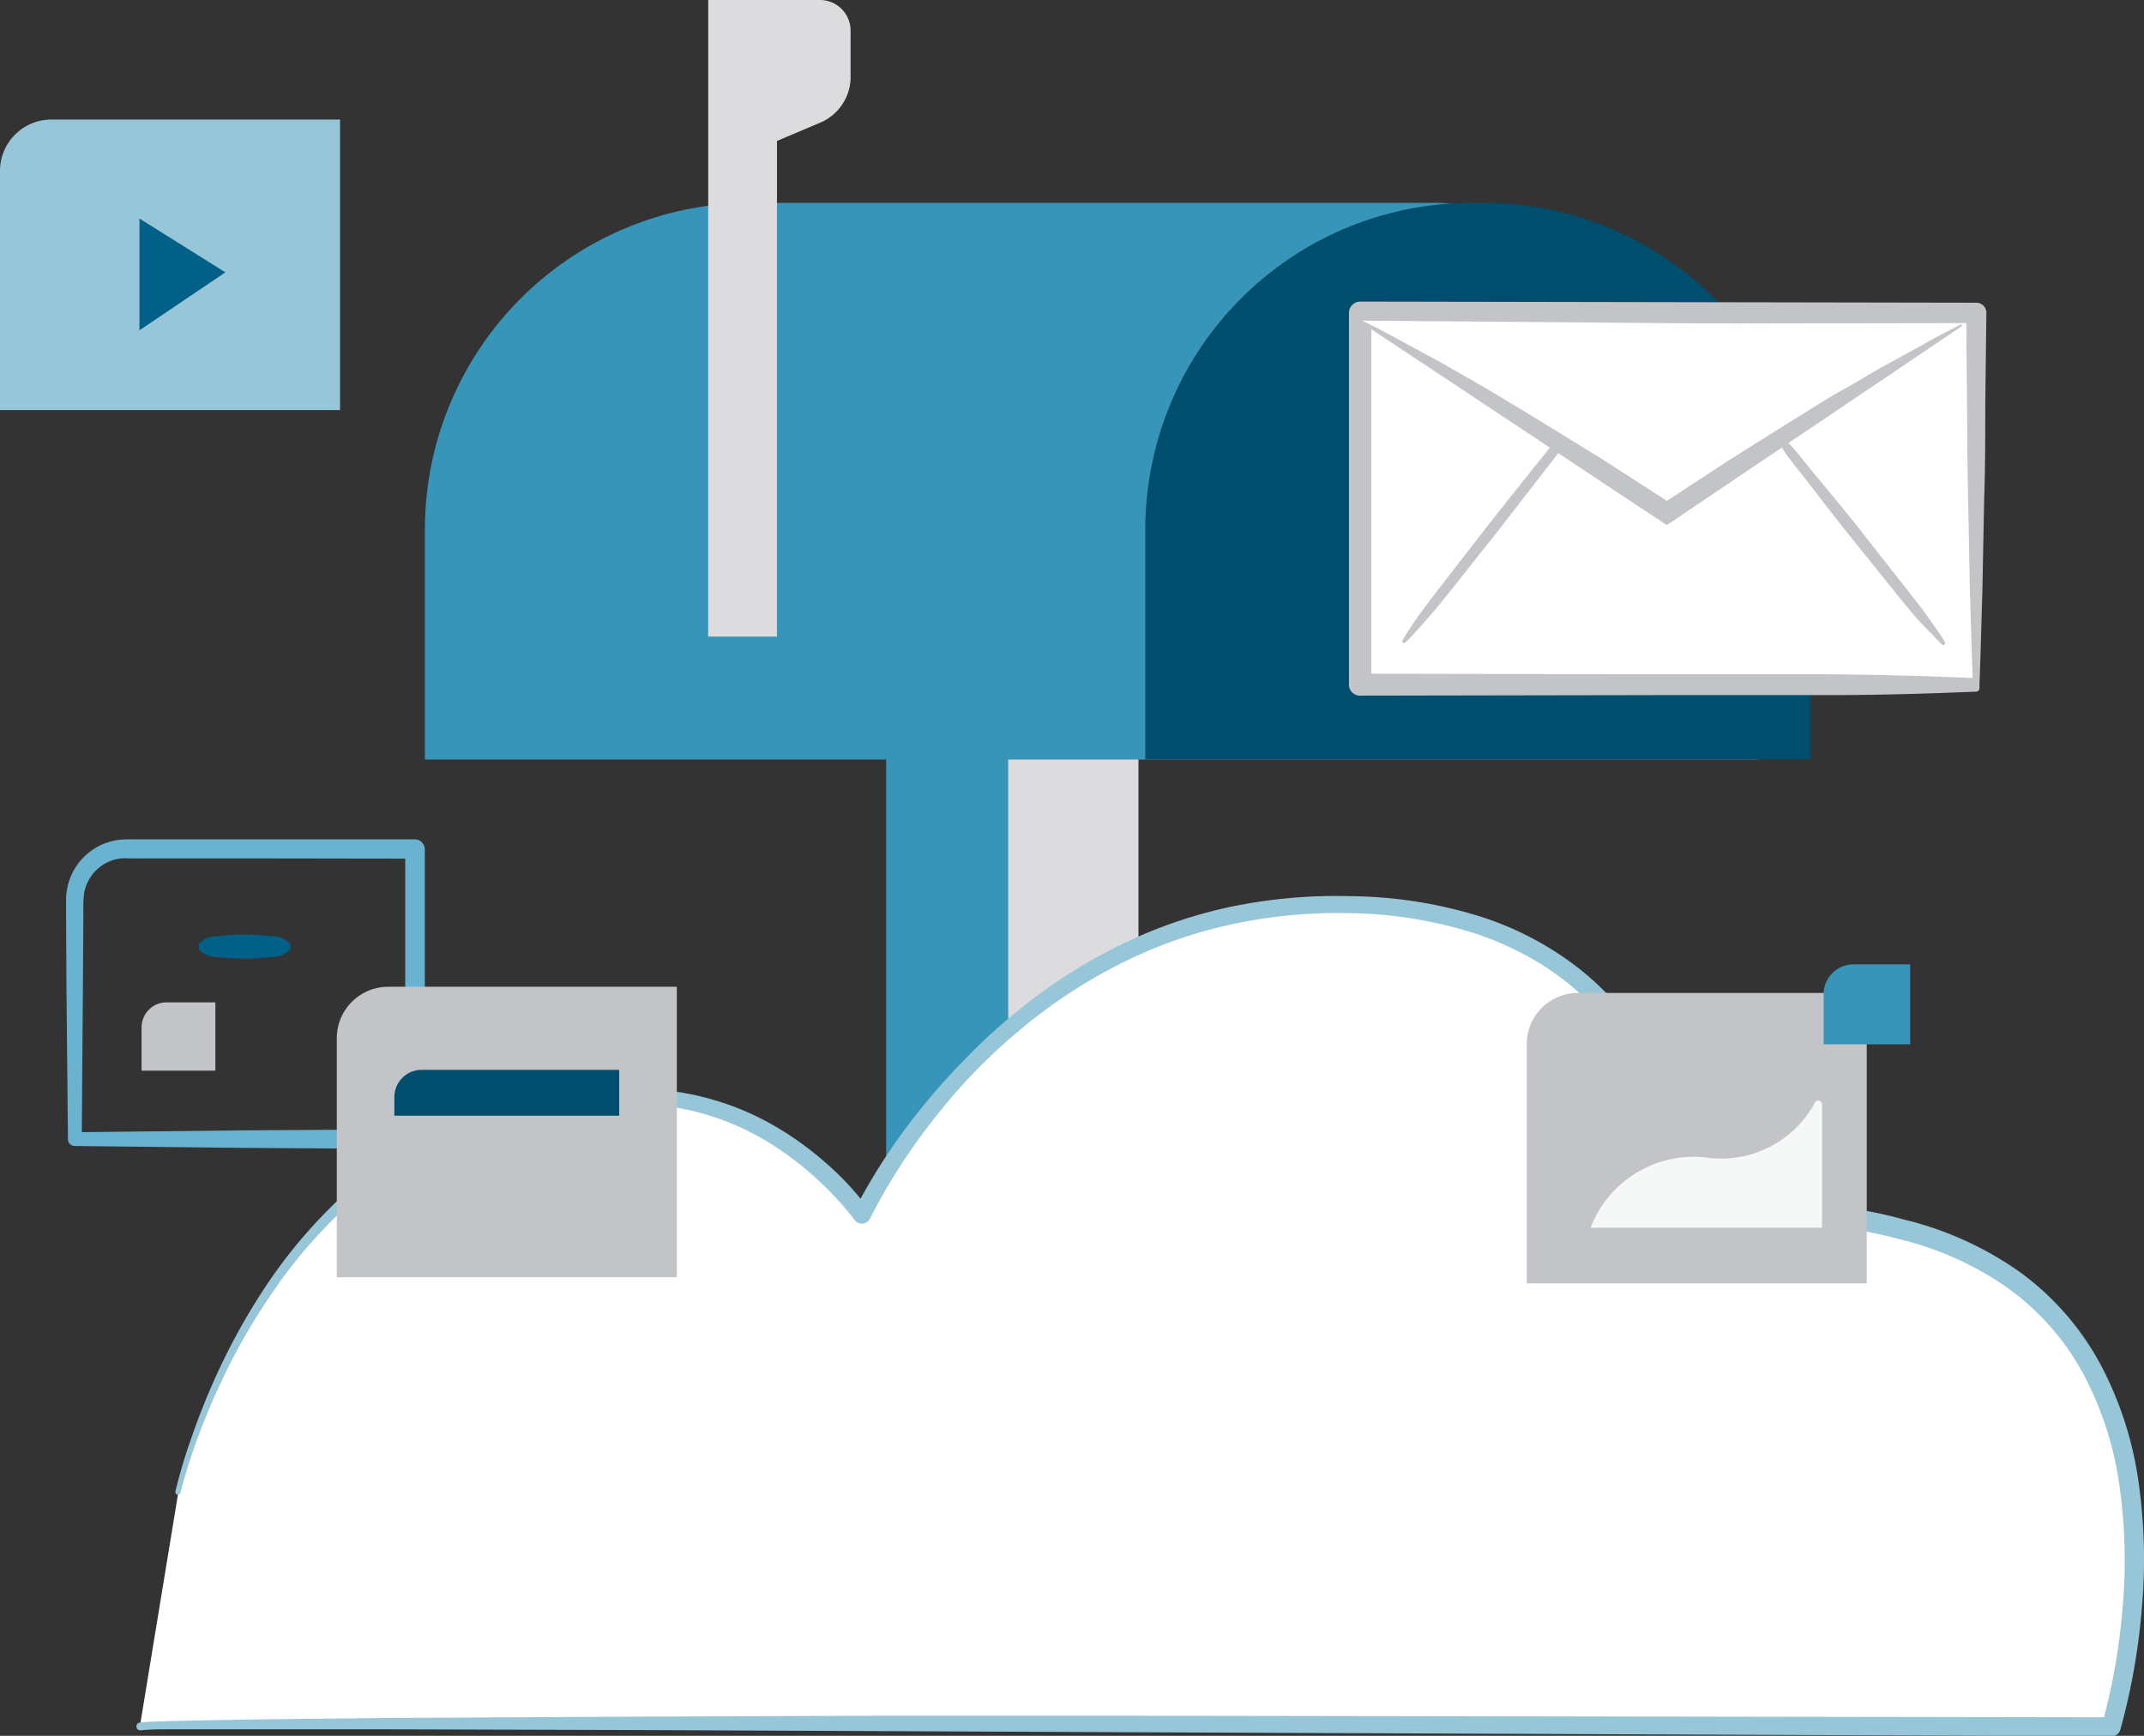 <svg viewBox="0 0 272.58 220.66" xmlns="http://www.w3.org/2000/svg"><rect x="0" y="0" width="272.58" height="220.66" fill="#333333" stroke="none"/><path d="m120.95 95.62h23.79v69.25h-23.79z" fill="#dcdcde"/><path d="m239.19 79.29a41.54 41.54 0 0 0 -41.42-41.42h-86.77a41.54 41.54 0 0 0 -41.38 41.42v29.34h58.64v68.37h15.52v-68.37h95.41z" fill="#3895ba" transform="translate(-15.6 -12.08)"/><path d="m33.38 231.56c2.83-1 250.66 0 250.66 0s15.91-52.16-26.34-63.13c-12.66-3.29-20-2-23.74-.45a2.38 2.38 0 0 1 -3.36-1.79c-.9-10.42-6.86-39.14-45-39.14-42 0-60.39 39.49-60.39 39.49s-9.37-13.64-25.94-15c-49-3.93-61 50.24-61 50.24" fill="#fff" transform="translate(-15.6 -12.08)"/><path d="m33.28 231.07c1.45-.18 2.67-.15 4-.21l3.92-.09 7.84-.13 15.67-.17 31.29-.17 31.33-.12h31.33l125.34.2-1.13.84a80.78 80.78 0 0 0 2.61-15 67.26 67.26 0 0 0 -.41-15.2 42.74 42.74 0 0 0 -4.6-14.28 32.41 32.41 0 0 0 -9.83-11.08 40.43 40.43 0 0 0 -13.64-6.07 54.15 54.15 0 0 0 -15-1.9 23.06 23.06 0 0 0 -7.19 1.3l-.48.19a4.25 4.25 0 0 1 -.59.18 3.88 3.88 0 0 1 -1.47 0 3.68 3.68 0 0 1 -2.44-1.55 3.23 3.23 0 0 1 -.53-1.46l-.1-1c-.07-.63-.14-1.24-.23-1.87a46.62 46.62 0 0 0 -4.41-14.38 36.41 36.41 0 0 0 -9.22-11.71 34.69 34.69 0 0 0 -6.25-4.13 38.2 38.2 0 0 0 -7-2.84 55 55 0 0 0 -15-2.26 63.44 63.44 0 0 0 -15.09 1.47 58.48 58.48 0 0 0 -14.3 5.14 65.56 65.56 0 0 0 -12.68 8.45 72.29 72.29 0 0 0 -10.61 11 76 76 0 0 0 -8.21 12.78 1.14 1.14 0 0 1 -1.53.51 1.18 1.18 0 0 1 -.42-.35 38.65 38.65 0 0 0 -4.75-5.16 39.14 39.14 0 0 0 -5.64-4.35 33 33 0 0 0 -13.23-4.92c-.59-.06-1.18-.14-1.76-.18l-1.87-.16c-1.2 0-2.39-.1-3.59-.08a55.2 55.2 0 0 0 -7.19.51 48.32 48.32 0 0 0 -13.78 4 50.58 50.58 0 0 0 -12 7.93 62.47 62.47 0 0 0 -9.63 10.81 80.2 80.2 0 0 0 -7.28 12.59q-1.54 3.3-2.8 6.73a68.5 68.5 0 0 0 -2.18 6.95.33.33 0 0 1 -.65-.16 69.1 69.1 0 0 1 2.1-7q1.21-3.48 2.7-6.85a81.27 81.27 0 0 1 7.14-12.9 63.73 63.73 0 0 1 9.69-11.16 52.07 52.07 0 0 1 12.27-8.31 50 50 0 0 1 14.2-4.37 57 57 0 0 1 7.42-.62h3.74l1.84.14c.64 0 1.26.11 1.89.17a35 35 0 0 1 14.12 5 41.33 41.33 0 0 1 6 4.51 35.56 35.56 0 0 1 5.1 5.61l-1.94.16a75.18 75.18 0 0 1 8.63-13.17q2.46-3.06 5.21-5.87a73.22 73.22 0 0 1 5.72-5.38 67.63 67.63 0 0 1 13-8.77 60.63 60.63 0 0 1 14.79-5.39 65.7 65.7 0 0 1 15.7-1.47 57.3 57.3 0 0 1 15.6 2.29 40.1 40.1 0 0 1 14.07 7.34 38.83 38.83 0 0 1 9.89 12.37 49.1 49.1 0 0 1 4.72 15.13c.1.65.18 1.32.25 2l.1.94a.7.7 0 0 0 .13.34 1.15 1.15 0 0 0 .75.45 1.42 1.42 0 0 0 .46 0 1.58 1.58 0 0 0 .33-.1l.42-.16a25.29 25.29 0 0 1 8-1.5 55.48 55.48 0 0 1 15.69 2 43 43 0 0 1 14.51 6.5 34.93 34.93 0 0 1 10.55 12 45.2 45.2 0 0 1 4.83 15.11 69.66 69.66 0 0 1 .39 15.75 82.92 82.92 0 0 1 -2.74 15.5 1.15 1.15 0 0 1 -1.11.84l-125.33-.52-62.73-.28-31.33-.09h-15.66-7.83-3.91c-1.27 0-2.68 0-3.82.13h-.06a.5.5 0 0 1 -.11-.97z" fill="#98c6d9" transform="translate(-15.6 -12.08)"/><path d="m204.36 37.86h-1.73a41.54 41.54 0 0 0 -41.42 41.42v29.34h84.57v-29.33a41.54 41.54 0 0 0 -41.42-41.43z" fill="#004e6e" transform="translate(-15.6 -12.08)"/><path d="m251.26 87.05h-78.35v-46.29-.97h78.35z" fill="#fff"/><path d="m266.86 100c-6.53.27-13.06.46-19.59.44h-19.59l-39.18.07a1.4 1.4 0 0 1 -1.4-1.4v-47.26a1.43 1.43 0 0 1 1.42-1.43l78.35.14a1.28 1.28 0 0 1 1.27 1.28l-.14 11.85c0 3.94 0 7.88-.14 11.82l-.23 11.82c-.13 3.94-.21 7.88-.37 11.82v.45a.43.43 0 0 1 -.4.4zm-.46-1.74c-.14-3.65-.23-7.3-.35-10.94l-.23-11.82c-.1-3.94-.1-7.88-.14-11.82l-.1-11.82 1.29 1.29-78.35.14 1.43-1.43v47.26l-1.4-1.4 39.18.07h19.59c6.33.03 12.68.21 19.08.47z" fill="#c3c4c7" transform="translate(-15.6 -12.08)"/><path d="m172.91 40.76 39 25.69 37.43-25.06" fill="#fff"/><path d="m188.58 52.73 2.62 1.32 2.58 1.39 5.15 2.79 5.07 2.91c1.69 1 3.35 2 5 3 3.36 2 6.63 4.08 10 6.12l4.91 3.16c1.63 1.06 3.28 2.1 4.89 3.18h-2.57l4.71-3.09c1.57-1 3.13-2.08 4.72-3.07l4.76-3c1.58-1 3.19-2 4.8-3s3.2-2 4.83-2.9 3.24-1.91 4.88-2.83l4.94-2.71c1.64-.93 3.31-1.81 5-2.66a.13.13 0 0 1 .13.22l-37.35 25.18a.26.26 0 0 1 -.28 0l-38.93-25.8a.13.13 0 0 1 .13-.22z" fill="#c3c4c7" transform="translate(-15.6 -12.08)"/><path d="m214.5 68.33a8.84 8.84 0 0 1 -.71 1.22c-.51.73-1.31 1.71-2.24 2.92l-3.19 4.12c-1.17 1.5-2.4 3.12-3.67 4.7-2.54 3.17-5 6.37-7 8.73-1 1.17-1.85 2.1-2.45 2.75s-1 1-1 1a.22.22 0 0 1 -.34-.27s.25-.45.73-1.2 1.18-1.81 2.09-3c1.83-2.43 4.34-5.63 6.82-8.85 1.23-1.61 2.51-3.19 3.69-4.69l3.24-4.07c1-1.19 1.72-2.2 2.31-2.87a8.84 8.84 0 0 1 1-1 .45.45 0 0 1 .72.51z" fill="#c3c4c7" transform="translate(-15.6 -12.08)"/><path d="m242.66 68.12a9 9 0 0 1 1 1c.59.67 1.37 1.68 2.34 2.87l3.32 4.01c1.2 1.49 2.5 3.07 3.75 4.69 2.52 3.22 5.07 6.41 6.93 8.85.92 1.23 1.63 2.29 2.13 3s.74 1.21.74 1.21a.22.22 0 0 1 -.34.27s-.38-.35-1-1-1.53-1.5-2.53-2.67c-2-2.36-4.51-5.56-7.08-8.73-1.29-1.58-2.55-3.2-3.73-4.7l-3.19-4.12c-.94-1.21-1.75-2.2-2.27-2.92a9 9 0 0 1 -.73-1.22.44.44 0 0 1 .66-.54z" fill="#c3c4c7" transform="translate(-15.6 -12.08)"/><path d="m15.6 64.21v-30.4a6.53 6.53 0 0 1 6.53-6.53h36.7v36.93z" fill="#98c6d9" transform="translate(-15.6 -12.08)"/><path d="m17.73 27.78 10.92 6.84-10.92 7.37z" fill="#006088"/><path d="m24.24 156.88-.19-19.34-.05-9.66v-1.21a8.44 8.44 0 0 1 .09-1.35 7.61 7.61 0 0 1 .94-2.69 7.72 7.72 0 0 1 4.33-3.49 8.62 8.62 0 0 1 1.39-.3 12.39 12.39 0 0 1 1.34-.06h2.42 4.83 9.67 19.34a1.28 1.28 0 0 1 1.26 1.22v36.92a1.23 1.23 0 0 1 -1.23 1.22l-21.66-.14-21.61-.24a.87.87 0 0 1 -.87-.88zm1.76-.88 20.74-.23 21.61-.13-1.23 1.23v-36.92l1.28 1.28-19.4-.03h-9.67-4.83-2.42a10.06 10.06 0 0 0 -1.07 0 6.33 6.33 0 0 0 -1 .2 5.39 5.39 0 0 0 -3.72 4.25 15.38 15.38 0 0 0 -.09 2.26l-.06 9.67z" fill="#6ab3d0" transform="translate(-15.6 -12.08)"/><path d="m58.42 174.45v-30.4a6.53 6.53 0 0 1 6.53-6.53h36.7v36.92h-43.23z" fill="#c3c4c7" transform="translate(-15.6 -12.08)"/><path d="m53.6 136h25.12a0 0 0 0 1 0 0v5.83a0 0 0 0 1 0 0h-28.58a0 0 0 0 1 0 0v-2.38a3.46 3.46 0 0 1 3.46-3.45z" fill="#004e6e"/><path d="m21.21 127.42h6.17a0 0 0 0 1 0 0v8.68a0 0 0 0 1 0 0h-9.38a0 0 0 0 1 0 0v-5.5a3.18 3.18 0 0 1 3.21-3.18z" fill="#c3c4c7"/><g transform="translate(-15.6 -12.08)"><path d="m40.86 132.09a2.49 2.49 0 0 1 .5-.45 3 3 0 0 1 1.33-.51c1.1-.09 2.56-.25 4-.25s2.93.15 4 .25a3 3 0 0 1 1.33.51 2.49 2.49 0 0 1 .5.45v.65a2.49 2.49 0 0 1 -.5.45 3 3 0 0 1 -1.33.51c-1.1.09-2.56.25-4 .25s-2.93-.15-4-.25a3 3 0 0 1 -1.33-.51 2.49 2.49 0 0 1 -.5-.45z" fill="#006088"/><path d="m209.7 175.23v-30.4a6.53 6.53 0 0 1 6.53-6.53h36.7v36.92h-43.23z" fill="#c3c4c7"/><path d="m246.35 152.23a13.54 13.54 0 0 1 -13.81 7 14 14 0 0 0 -14.71 8.92h29.42v-15.69a.48.48 0 0 0 -.9-.23z" fill="#f6f7f7"/><path d="m251.24 134.67a3.79 3.79 0 0 0 -3.79 3.79v6.38h11v-10.17h-7.16z" fill="#3895ba"/><path d="m119.85 12.08h-14.21v80.92h8.74v-63l5.78-2.45a6.36 6.36 0 0 0 3.58-5.4v-6.15a3.89 3.89 0 0 0 -3.89-3.92z" fill="#dcdcde"/></g></svg>
